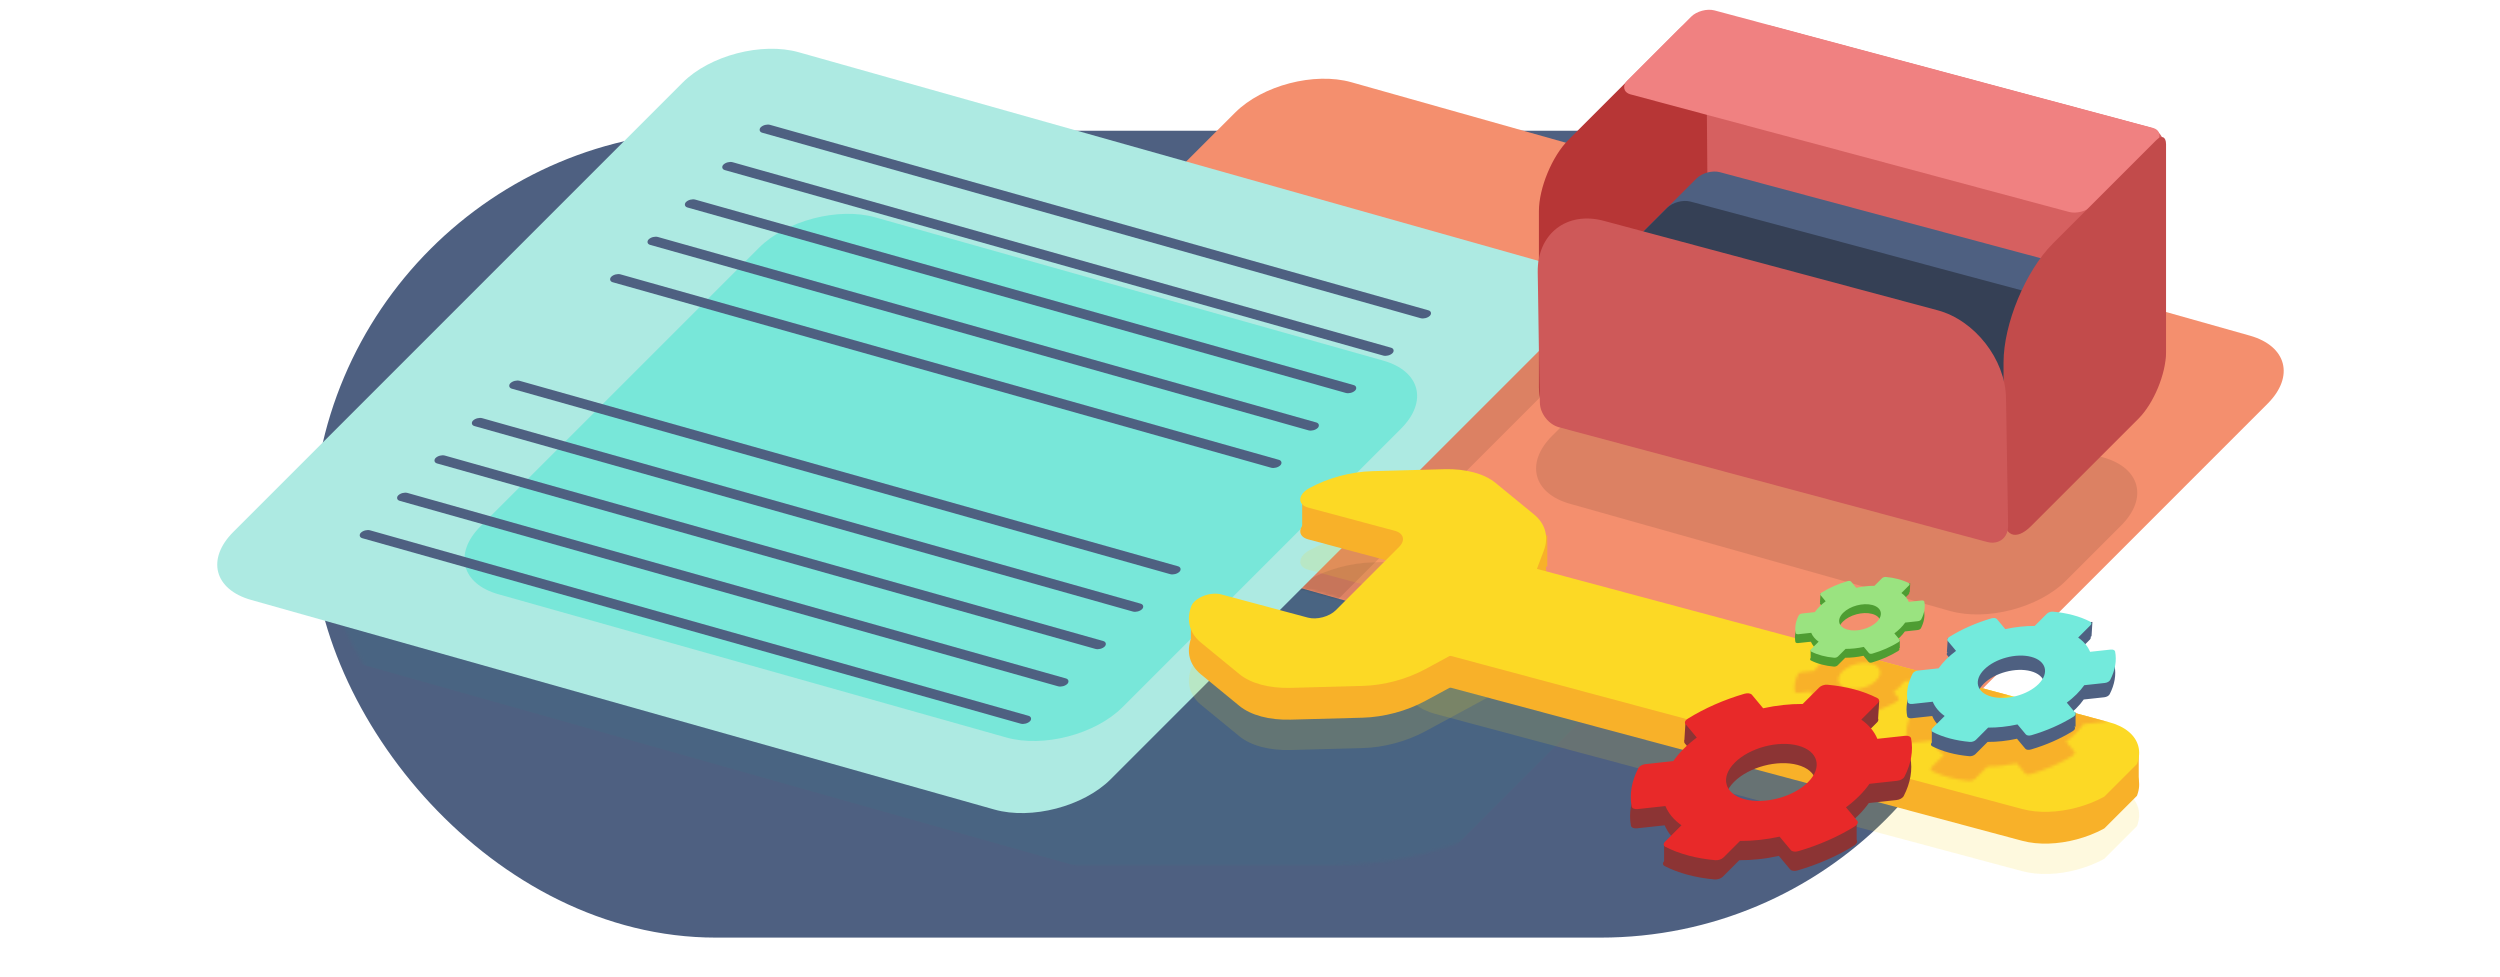 <svg height="300" viewBox="0 0 768 351" fill="none" xmlns="http://www.w3.org/2000/svg">
<rect x="47" y="47" width="608" height="290" rx="145" fill="#4E6081"/>
<mask id="mask0_371_319" style="mask-type:alpha" maskUnits="userSpaceOnUse" x="47" y="44" width="500" height="267">
<rect x="47" y="44" width="500" height="267" rx="133.5" fill="#4E6081"/>
</mask>
<g mask="url(#mask0_371_319)">
<g filter="url(#filter0_f_371_319)">
<path d="M180.085 52.347C189.848 42.584 208.535 37.707 221.824 41.455L586.715 144.365C600.004 148.113 602.862 159.066 593.099 168.829L439.941 321.987C430.178 331.75 411.491 336.626 398.202 332.878L33.311 229.968C20.022 226.22 17.164 215.268 26.927 205.505L180.085 52.347Z" fill="#3E7384" fill-opacity="0.25"/>
</g>
</g>
<path d="M378.682 40.446C388.445 30.682 407.132 25.806 420.421 29.554L743.359 120.632C756.648 124.38 759.506 135.332 749.743 145.096L639.282 255.557C629.519 265.32 610.831 270.196 597.543 266.448L274.604 175.37C261.316 171.622 258.458 160.67 268.221 150.907L378.682 40.446Z" fill="#F48F6E"/>
<mask id="mask1_371_319" style="mask-type:alpha" maskUnits="userSpaceOnUse" x="262" y="29" width="493" height="239">
<path d="M377.231 41.867C386.995 32.104 405.682 27.227 418.971 30.975L741.941 122.062C755.23 125.81 758.088 136.763 748.325 146.526L639.284 255.567C629.52 265.33 610.833 270.207 597.545 266.459L274.574 175.372C261.285 171.624 258.427 160.671 268.19 150.908L377.231 41.867Z" fill="white"/>
</mask>
<g mask="url(#mask1_371_319)">
<g clip-path="url(#clip0_371_319)" filter="url(#filter1_f_371_319)">
<path d="M698.482 313.678C689.862 322.298 673.328 326.728 661.553 323.573L450.583 267.043C438.808 263.888 436.25 254.343 444.87 245.723V245.723C453.49 237.102 470.024 232.672 481.799 235.827L692.769 292.357C704.544 295.512 707.102 305.058 698.482 313.678V313.678Z" fill="#101010" fill-opacity="0.1"/>
<path fill-rule="evenodd" clip-rule="evenodd" d="M380.172 275.07C384.295 278.45 390.943 280.231 398.654 280.022L424.443 279.324C432.154 279.116 440.296 276.934 447.079 273.259L469.761 260.97C476.543 257.295 481.41 252.428 483.291 247.44L489.58 230.758C491.461 225.769 490.201 221.068 486.078 217.689L472.291 206.386C468.168 203.007 461.519 201.225 453.808 201.434L428.02 202.132C420.309 202.341 412.166 204.522 405.384 208.197V208.197C401.177 210.477 400.919 214.156 404.892 215.22L436.044 223.567C439.245 224.425 439.94 227.02 437.597 229.363L414.866 252.094C412.523 254.437 408.029 255.641 404.828 254.783L373.676 246.436C369.703 245.372 364.049 247.604 362.882 250.699V250.699C361.002 255.687 362.261 260.388 366.384 263.768L380.172 275.07Z" fill="#101010" fill-opacity="0.1"/>
</g>
<g filter="url(#filter2_f_371_319)">
<path d="M512.438 136.798C522.201 127.035 540.888 122.159 554.177 125.907L690.726 164.418C704.015 168.165 706.873 179.118 697.11 188.881L677.294 208.697C667.531 218.46 648.844 223.337 635.555 219.589L499.005 181.078C485.717 177.33 482.859 166.377 492.622 156.614L512.438 136.798Z" fill="black" fill-opacity="0.1"/>
</g>
<g filter="url(#filter3_f_371_319)">
<path d="M252.593 63.125C262.356 53.362 281.043 48.486 294.332 52.234L492.188 108.035C505.477 111.783 508.335 122.736 498.572 132.499L402.573 228.497C392.81 238.261 374.122 243.137 360.834 239.389L162.978 183.588C149.689 179.84 146.831 168.887 156.594 159.124L252.593 63.125Z" fill="black" fill-opacity="0.1"/>
</g>
</g>
<rect width="135" height="4" rx="2" transform="matrix(0.962 0.271 -0.707 0.707 547.455 130)" fill="#4E6081"/>
<rect width="135" height="4" rx="2" transform="matrix(0.962 0.271 -0.707 0.707 536.142 141.314)" fill="#4E6081"/>
<rect width="135" height="4" rx="2" transform="matrix(0.962 0.271 -0.707 0.707 524.828 152.627)" fill="#4E6081"/>
<path d="M180.085 29.678C189.848 19.915 208.535 15.038 221.824 18.786L489.014 94.141C502.303 97.889 505.161 108.842 495.398 118.605L333.911 280.091C324.148 289.854 305.461 294.731 292.172 290.983L24.982 215.628C11.694 211.88 8.836 200.927 18.599 191.164L180.085 29.678Z" fill="#ADEAE2"/>
<g filter="url(#filter4_f_371_319)">
<path d="M207.568 89.014C217.332 79.251 236.019 74.374 249.307 78.122L431.89 129.616C445.179 133.364 448.037 144.316 438.274 154.08L338.169 254.184C328.406 263.948 309.719 268.824 296.43 265.076L113.847 213.582C100.559 209.835 97.7 198.882 107.464 189.119L207.568 89.014Z" fill="#78E7D9"/>
</g>
<rect width="250" height="4" rx="2" transform="matrix(0.962 0.271 -0.707 0.707 209.568 44.331)" fill="#4E6081"/>
<rect width="250" height="4" rx="2" transform="matrix(0.962 0.271 -0.707 0.707 196.134 57.766)" fill="#4E6081"/>
<rect width="250" height="4" rx="2" transform="matrix(0.962 0.271 -0.707 0.707 182.698 71.201)" fill="#4E6081"/>
<rect width="250" height="4" rx="2" transform="matrix(0.962 0.271 -0.707 0.707 169.264 84.636)" fill="#4E6081"/>
<rect width="250" height="4" rx="2" transform="matrix(0.962 0.271 -0.707 0.707 155.828 98.071)" fill="#4E6081"/>
<g clip-path="url(#clip1_371_319)" filter="url(#filter5_f_371_319)">
<path d="M698.481 303.226C689.861 311.846 673.327 316.276 661.552 313.121L450.582 256.592C438.807 253.437 436.249 243.891 444.869 235.271V235.271C453.489 226.651 470.023 222.221 481.798 225.376L692.768 281.905C704.543 285.06 707.101 294.606 698.481 303.226V303.226Z" fill="#FCD925" fill-opacity="0.15"/>
<path fill-rule="evenodd" clip-rule="evenodd" d="M380.171 264.618C384.294 267.998 390.942 269.78 398.653 269.571L424.442 268.873C432.153 268.664 440.295 266.482 447.078 262.807L469.76 250.518C476.542 246.843 481.409 241.976 483.29 236.988L489.579 220.306C491.46 215.318 490.2 210.617 486.077 207.237L472.29 195.935C468.167 192.555 461.518 190.774 453.807 190.982L428.019 191.68C420.308 191.889 412.166 194.071 405.383 197.746V197.746C401.176 200.025 400.918 203.704 404.891 204.768L436.043 213.116C439.244 213.973 439.939 216.568 437.596 218.911L414.865 241.642C412.522 243.985 408.028 245.189 404.827 244.332L373.675 235.984C369.702 234.92 364.048 237.153 362.882 240.247V240.247C361.001 245.235 362.261 249.936 366.383 253.316L380.171 264.618Z" fill="#FCD925" fill-opacity="0.15"/>
</g>
<g clip-path="url(#clip2_371_319)">
<path d="M698.483 292.311C689.863 300.931 673.329 305.361 661.554 302.206L450.584 245.677C438.809 242.522 436.251 232.976 444.871 224.356V224.356C453.491 215.736 470.025 211.306 481.8 214.461L692.77 270.99C704.545 274.145 707.103 283.691 698.483 292.311V292.311Z" fill="#F8B129"/>
<path fill-rule="evenodd" clip-rule="evenodd" d="M380.173 253.703C384.296 257.083 390.944 258.864 398.655 258.656L424.444 257.958C432.155 257.749 440.297 255.567 447.079 251.892L469.762 239.603C476.544 235.928 481.411 231.061 483.292 226.073L489.581 209.391C491.462 204.403 490.202 199.702 486.079 196.322L472.291 185.02C468.169 181.64 461.52 179.858 453.809 180.067L428.021 180.765C420.31 180.974 412.167 183.156 405.385 186.831V186.831C401.178 189.11 400.92 192.789 404.893 193.853L436.045 202.201C439.245 203.058 439.941 205.653 437.598 207.996L414.867 230.727C412.524 233.07 408.03 234.274 404.829 233.417L373.677 225.069C369.704 224.005 364.05 226.238 362.883 229.332V229.332C361.003 234.32 362.262 239.021 366.385 242.401L380.173 253.703Z" fill="#F8B129"/>
</g>
<path d="M490.847 203.657L490.847 192.234L474.348 203.657L490.847 203.657Z" fill="#F8B129"/>
<path d="M703.436 282.981L703.436 270.289L692.014 274.712L692.631 279.904L697.262 282.981L703.436 282.981Z" fill="#F8B129"/>
<path d="M362.755 220.831V233.831L397.741 246.809L454.776 229.992L462.924 191.917L440.361 176.369L402.755 179.331V190.831L442.868 199.849L417.484 226.185L362.755 220.831Z" fill="#F8B129"/>
<g clip-path="url(#clip3_371_319)">
<path d="M698.483 280.888C689.863 289.508 673.329 293.938 661.554 290.783L450.584 234.254C438.809 231.099 436.251 221.553 444.871 212.933V212.933C453.491 204.313 470.025 199.883 481.8 203.038L692.77 259.567C704.545 262.722 707.103 272.268 698.483 280.888V280.888Z" fill="#FCD925"/>
<path fill-rule="evenodd" clip-rule="evenodd" d="M380.173 242.281C384.296 245.66 390.944 247.442 398.655 247.233L424.444 246.535C432.155 246.326 440.297 244.144 447.079 240.47L469.762 228.18C476.544 224.505 481.411 219.638 483.292 214.65L489.581 197.968C491.462 192.98 490.202 188.279 486.079 184.899L472.291 173.597C468.169 170.217 461.52 168.436 453.809 168.644L428.021 169.342C420.31 169.551 412.167 171.733 405.385 175.408V175.408C401.178 177.687 400.92 181.366 404.893 182.431L436.045 190.778C439.245 191.635 439.941 194.23 437.598 196.573L414.867 219.304C412.524 221.647 408.03 222.851 404.829 221.994L373.677 213.647C369.704 212.582 364.05 214.815 362.883 217.909V217.909C361.003 222.898 362.262 227.599 366.385 230.978L380.173 242.281Z" fill="#FCD925"/>
</g>
<mask id="mask2_371_319" style="mask-type:alpha" maskUnits="userSpaceOnUse" x="511" y="228" width="184" height="113">
<path d="M617.181 250.989L615.32 248.761C616.931 247.563 618.25 246.244 619.21 244.871L623.798 244.372C624.324 244.316 624.812 244.039 624.99 243.708C626.123 241.51 626.476 239.342 626.092 237.356C626.031 237.051 625.617 236.87 625.099 236.928L620.511 237.427C620.009 236.211 619.109 235.133 617.853 234.249L620.574 231.528C620.885 231.217 620.861 230.867 620.511 230.689C618.187 229.49 615.319 228.749 612.244 228.474C611.762 228.429 611.195 228.621 610.884 228.931L608.158 231.658C606.04 231.645 603.821 231.887 601.61 232.37L599.756 230.144C599.54 229.89 599.029 229.816 598.508 229.972C595.159 230.95 591.944 232.351 589.125 234.105C588.697 234.369 588.55 234.737 588.766 234.992L590.627 237.219C589.016 238.418 587.697 239.737 586.737 241.11L582.149 241.609C581.623 241.665 581.135 241.941 580.957 242.273C579.824 244.471 579.47 246.639 579.855 248.625C579.915 248.929 580.329 249.111 580.848 249.053L585.436 248.554C585.938 249.77 586.838 250.847 588.094 251.732L585.367 254.458C585.057 254.769 585.08 255.119 585.43 255.298C587.754 256.496 590.623 257.237 593.697 257.513C594.18 257.558 594.746 257.365 595.057 257.055L597.783 254.328C599.902 254.341 602.12 254.099 604.331 253.616L606.193 255.844C606.408 256.098 606.92 256.172 607.44 256.017C610.79 255.038 614.005 253.637 616.824 251.884C617.242 251.609 617.397 251.243 617.181 250.989V250.989ZM598.539 247.42C595.201 246.525 594.472 243.808 596.916 241.364C599.36 238.92 604.067 237.659 607.406 238.553C610.744 239.448 611.472 242.165 609.028 244.609C606.585 247.053 601.877 248.314 598.539 247.42Z" fill="#9AE380"/>
<path d="M680.295 270.141L677.294 266.55C679.891 264.618 682.018 262.492 683.566 260.279L690.962 259.474C691.81 259.384 692.597 258.938 692.884 258.403C694.71 254.86 695.28 251.365 694.66 248.163C694.563 247.672 693.895 247.38 693.06 247.473L685.663 248.278C684.854 246.317 683.403 244.58 681.378 243.154L685.765 238.767C686.265 238.267 686.227 237.702 685.663 237.414C681.917 235.482 677.292 234.288 672.336 233.844C671.558 233.771 670.644 234.081 670.144 234.581L665.748 238.977C662.333 238.957 658.756 239.346 655.192 240.125L652.203 236.537C651.855 236.127 651.03 236.008 650.191 236.259C644.792 237.836 639.608 240.095 635.064 242.921C634.374 243.348 634.137 243.942 634.484 244.352L637.486 247.943C634.888 249.875 632.762 252.001 631.214 254.215L623.817 255.019C622.969 255.109 622.182 255.556 621.895 256.09C620.069 259.634 619.499 263.129 620.119 266.331C620.217 266.821 620.884 267.113 621.72 267.02L629.117 266.216C629.925 268.177 631.376 269.914 633.401 271.34L629.005 275.735C628.505 276.236 628.543 276.801 629.107 277.088C632.854 279.021 637.478 280.214 642.434 280.659C643.213 280.731 644.126 280.421 644.627 279.921L649.022 275.525C652.438 275.546 656.015 275.156 659.578 274.378L662.58 277.969C662.927 278.379 663.752 278.498 664.591 278.247C669.991 276.669 675.175 274.411 679.719 271.584C680.393 271.142 680.643 270.552 680.295 270.141V270.141ZM650.241 264.388C644.859 262.946 643.685 258.564 647.625 254.625C651.565 250.685 659.153 248.651 664.535 250.093C669.917 251.535 671.091 255.917 667.151 259.857C663.212 263.797 655.623 265.83 650.241 264.388Z" fill="#73EADC"/>
<path d="M601.167 324.986L596.712 319.655C600.568 316.787 603.724 313.631 606.022 310.345L617.003 309.15C618.262 309.017 619.43 308.354 619.856 307.56C622.567 302.3 623.413 297.112 622.493 292.359C622.348 291.63 621.357 291.197 620.116 291.335L609.136 292.53C607.935 289.618 605.781 287.04 602.776 284.923L609.288 278.411C610.03 277.668 609.974 276.829 609.136 276.403C603.575 273.534 596.71 271.762 589.352 271.102C588.197 270.994 586.84 271.455 586.098 272.197L579.572 278.722C574.503 278.693 569.192 279.271 563.902 280.426L559.465 275.1C558.948 274.491 557.724 274.314 556.478 274.687C548.462 277.029 540.768 280.382 534.022 284.578C532.998 285.212 532.645 286.093 533.162 286.702L537.617 292.032C533.761 294.901 530.604 298.057 528.306 301.343L517.326 302.537C516.067 302.671 514.899 303.333 514.473 304.127C511.762 309.388 510.916 314.576 511.836 319.329C511.981 320.057 512.972 320.491 514.213 320.353L525.193 319.158C526.394 322.069 528.547 324.648 531.553 326.765L525.028 333.29C524.285 334.033 524.342 334.872 525.179 335.298C530.741 338.167 537.606 339.939 544.963 340.599C546.119 340.707 547.475 340.246 548.218 339.504L554.743 332.979C559.813 333.008 565.123 332.43 570.414 331.275L574.869 336.605C575.385 337.215 576.61 337.391 577.855 337.019C585.871 334.677 593.566 331.324 600.312 327.128C601.313 326.471 601.684 325.595 601.167 324.986V324.986ZM556.552 316.445C548.562 314.304 546.819 307.8 552.668 301.951C558.517 296.102 569.782 293.084 577.772 295.225C585.762 297.365 587.505 303.87 581.656 309.718C575.807 315.567 564.541 318.586 556.552 316.445Z" fill="#E82929"/>
</mask>
<g mask="url(#mask2_371_319)">
<path d="M698.483 280.888C689.863 289.508 673.329 293.938 661.554 290.783L450.584 234.254C438.809 231.099 436.251 221.553 444.871 212.933V212.933C453.491 204.313 470.025 199.883 481.8 203.038L692.77 259.567C704.545 262.722 707.103 272.268 698.483 280.888V280.888Z" fill="#F8B129"/>
</g>
<path d="M617.344 233.073L615.483 230.846C617.094 229.647 618.413 228.328 619.373 226.955L623.961 226.456C624.487 226.4 624.975 226.124 625.153 225.792C626.286 223.594 626.639 221.426 626.255 219.44C626.194 219.136 625.78 218.954 625.262 219.012L620.674 219.511C620.172 218.295 619.272 217.218 618.016 216.333L620.737 213.612C621.048 213.302 621.024 212.951 620.674 212.773C618.35 211.574 615.482 210.834 612.408 210.558C611.925 210.513 611.358 210.705 611.048 211.016L608.321 213.742C606.203 213.73 603.984 213.971 601.773 214.454L599.919 212.229C599.703 211.974 599.192 211.9 598.671 212.056C595.322 213.035 592.107 214.436 589.288 216.189C588.86 216.454 588.713 216.822 588.929 217.076L590.79 219.304C589.179 220.502 587.86 221.821 586.9 223.194L582.312 223.693C581.786 223.749 581.298 224.026 581.12 224.357C579.987 226.555 579.633 228.723 580.018 230.709C580.079 231.014 580.492 231.195 581.011 231.137L585.599 230.638C586.101 231.854 587.001 232.932 588.257 233.816L585.53 236.543C585.22 236.853 585.243 237.204 585.593 237.382C587.917 238.581 590.786 239.321 593.86 239.597C594.343 239.642 594.909 239.449 595.22 239.139L597.946 236.413C600.065 236.425 602.284 236.183 604.494 235.701L606.356 237.928C606.571 238.183 607.083 238.256 607.604 238.101C610.953 237.122 614.168 235.721 616.987 233.968C617.405 233.693 617.56 233.327 617.344 233.073V233.073ZM598.702 229.504C595.364 228.61 594.635 225.892 597.079 223.448C599.523 221.004 604.23 219.743 607.569 220.637C610.907 221.532 611.635 224.25 609.192 226.693C606.748 229.137 602.041 230.399 598.702 229.504Z" fill="#4E9D32"/>
<path d="M589.068 220.35L580.363 230.638L589.068 228.264L593.223 219.163L603.312 215.207L616.37 219.163L612.215 225.494L599.949 230.638L587.288 232.814L585.507 233.606L585.507 236.771L588.277 236.969L590.651 234.199L613.402 233.012L617.557 233.012L617.557 229.847L616.37 229.649L617.952 215.207L621.118 212.833L621.316 209.667L621.118 209.667L601.334 213.228L589.068 213.228L588.87 216.394L589.859 216.789L589.068 220.35Z" fill="#4E9D32"/>
<path d="M617.461 229.886L615.6 227.658C617.211 226.46 618.53 225.141 619.49 223.768L624.078 223.269C624.604 223.213 625.092 222.936 625.27 222.605C626.403 220.407 626.757 218.239 626.372 216.253C626.312 215.948 625.898 215.767 625.379 215.825L620.791 216.324C620.289 215.108 619.389 214.03 618.134 213.146L620.854 210.425C621.165 210.114 621.141 209.764 620.791 209.586C618.467 208.387 615.599 207.646 612.525 207.371C612.042 207.326 611.475 207.518 611.165 207.828L608.438 210.555C606.32 210.542 604.101 210.784 601.89 211.267L600.036 209.041C599.821 208.787 599.309 208.713 598.789 208.869C595.439 209.847 592.224 211.248 589.405 213.002C588.977 213.266 588.83 213.634 589.046 213.889L590.907 216.116C589.296 217.315 587.977 218.634 587.017 220.007L582.429 220.506C581.903 220.562 581.415 220.838 581.237 221.17C580.104 223.368 579.751 225.536 580.135 227.522C580.196 227.826 580.61 228.007 581.128 227.95L585.716 227.451C586.218 228.667 587.118 229.744 588.374 230.629L585.647 233.355C585.337 233.666 585.361 234.016 585.71 234.194C588.034 235.393 590.903 236.134 593.977 236.409C594.46 236.455 595.027 236.262 595.337 235.952L598.064 233.225C600.182 233.238 602.401 232.996 604.611 232.513L606.473 234.741C606.689 234.995 607.2 235.069 607.721 234.914C611.07 233.935 614.285 232.534 617.104 230.781C617.522 230.506 617.677 230.14 617.461 229.886V229.886ZM598.819 226.317C595.481 225.422 594.753 222.705 597.197 220.261C599.64 217.817 604.348 216.556 607.686 217.45C611.024 218.345 611.753 221.062 609.309 223.506C606.865 225.95 602.158 227.211 598.819 226.317Z" fill="#9AE380"/>
<path d="M680.386 261.279L677.385 257.689C679.982 255.757 682.108 253.63 683.656 251.417L691.053 250.612C691.901 250.522 692.688 250.076 692.975 249.541C694.801 245.998 695.371 242.503 694.751 239.301C694.654 238.81 693.986 238.518 693.15 238.611L685.754 239.416C684.945 237.455 683.494 235.718 681.469 234.292L685.856 229.905C686.356 229.405 686.318 228.84 685.754 228.553C682.008 226.62 677.383 225.426 672.427 224.982C671.649 224.909 670.735 225.219 670.235 225.72L665.839 230.115C662.424 230.095 658.847 230.485 655.283 231.263L652.294 227.675C651.946 227.265 651.121 227.146 650.282 227.397C644.882 228.974 639.699 231.233 635.155 234.06C634.465 234.487 634.227 235.08 634.575 235.49L637.576 239.081C634.979 241.013 632.853 243.14 631.305 245.353L623.908 246.158C623.06 246.248 622.273 246.694 621.986 247.229C620.16 250.772 619.59 254.267 620.21 257.469C620.307 257.96 620.975 258.252 621.811 258.158L629.208 257.354C630.016 259.315 631.467 261.052 633.492 262.478L629.096 266.873C628.596 267.374 628.634 267.939 629.198 268.226C632.944 270.159 637.569 271.353 642.525 271.797C643.304 271.87 644.217 271.559 644.718 271.059L649.113 266.664C652.528 266.684 656.106 266.294 659.669 265.516L662.67 269.107C663.018 269.517 663.843 269.636 664.682 269.385C670.082 267.808 675.265 265.549 679.81 262.722C680.484 262.28 680.734 261.69 680.386 261.279V261.279ZM650.332 255.526C644.95 254.084 643.776 249.703 647.716 245.763C651.655 241.823 659.244 239.789 664.626 241.232C670.008 242.674 671.182 247.055 667.242 250.995C663.302 254.935 655.714 256.968 650.332 255.526Z" fill="#4E6081"/>
<path d="M634.801 240.769L620.768 257.354L634.801 253.527L641.499 238.856L657.765 232.477L678.816 238.856L672.118 249.062L652.343 257.354L631.931 260.863L629.06 262.139L629.06 267.242L633.525 267.561L637.353 263.095L674.032 261.182L680.729 261.182L680.729 256.079L678.816 255.76L681.367 232.477L686.471 228.649L686.789 223.546L686.471 223.546L654.576 229.287L634.801 229.287L634.482 234.39L636.077 235.028L634.801 240.769Z" fill="#4E6081"/>
<path d="M680.575 256.141L677.574 252.55C680.172 250.618 682.298 248.492 683.846 246.279L691.243 245.474C692.091 245.384 692.877 244.938 693.165 244.403C694.99 240.86 695.561 237.365 694.941 234.163C694.843 233.672 694.176 233.38 693.34 233.473L685.943 234.278C685.134 232.317 683.683 230.58 681.659 229.154L686.045 224.767C686.546 224.267 686.507 223.702 685.943 223.414C682.197 221.482 677.573 220.288 672.616 219.844C671.838 219.771 670.924 220.081 670.424 220.581L666.028 224.977C662.613 224.957 659.036 225.346 655.472 226.125L652.483 222.537C652.135 222.127 651.311 222.008 650.472 222.259C645.072 223.836 639.888 226.095 635.344 228.921C634.654 229.348 634.417 229.942 634.765 230.352L637.766 233.943C635.168 235.875 633.042 238.001 631.494 240.215L624.097 241.019C623.249 241.109 622.463 241.556 622.175 242.09C620.35 245.634 619.779 249.129 620.399 252.331C620.497 252.821 621.164 253.113 622 253.02L629.397 252.216C630.206 254.177 631.657 255.914 633.681 257.34L629.286 261.735C628.785 262.236 628.824 262.801 629.388 263.088C633.134 265.021 637.758 266.214 642.715 266.659C643.493 266.731 644.407 266.421 644.907 265.921L649.303 261.525C652.718 261.546 656.295 261.156 659.859 260.378L662.86 263.969C663.208 264.379 664.033 264.498 664.872 264.247C670.271 262.669 675.455 260.411 679.999 257.584C680.673 257.142 680.923 256.552 680.575 256.141V256.141ZM650.521 250.388C645.139 248.946 643.965 244.564 647.905 240.625C651.845 236.685 659.434 234.651 664.816 236.093C670.198 237.535 671.372 241.917 667.432 245.857C663.492 249.797 655.903 251.83 650.521 250.388Z" fill="#73EADC"/>
<path d="M602 301.927L597.956 297.089C601.456 294.487 604.32 291.622 606.406 288.64L616.37 287.556C617.513 287.435 618.573 286.834 618.96 286.113C621.42 281.34 622.188 276.631 621.352 272.318C621.221 271.657 620.322 271.263 619.196 271.389L609.231 272.473C608.141 269.831 606.187 267.491 603.459 265.57L609.369 259.66C610.043 258.986 609.991 258.224 609.232 257.838C604.185 255.234 597.954 253.626 591.278 253.027C590.229 252.929 588.998 253.347 588.324 254.021L582.402 259.943C577.801 259.916 572.982 260.44 568.181 261.489L564.154 256.656C563.686 256.103 562.575 255.942 561.444 256.28C554.17 258.406 547.187 261.449 541.065 265.257C540.135 265.832 539.815 266.631 540.284 267.184L544.327 272.022C540.828 274.624 537.963 277.489 535.878 280.471L525.913 281.555C524.771 281.676 523.711 282.277 523.324 282.998C520.864 287.771 520.096 292.48 520.931 296.793C521.063 297.454 521.962 297.848 523.088 297.722L533.053 296.638C534.142 299.28 536.097 301.62 538.824 303.541L532.903 309.463C532.229 310.137 532.28 310.899 533.04 311.285C538.087 313.889 544.317 315.497 550.994 316.096C552.043 316.194 553.274 315.776 553.948 315.102L559.869 309.18C564.47 309.207 569.289 308.683 574.09 307.634L578.134 312.472C578.602 313.025 579.713 313.185 580.844 312.847C588.118 310.722 595.101 307.679 601.223 303.871C602.132 303.275 602.468 302.48 602 301.927V301.927ZM561.511 294.176C554.26 292.233 552.679 286.331 557.986 281.023C563.294 275.715 573.518 272.976 580.768 274.919C588.019 276.861 589.601 282.764 584.293 288.072C578.985 293.38 568.762 296.119 561.511 294.176Z" fill="#8C3434"/>
<path d="M540.528 274.923L521.732 297.136L540.528 292.01L549.499 272.36L571.285 263.816L599.479 272.36L590.509 286.03L564.023 297.136L536.684 301.835L532.839 303.544L532.839 310.379L538.82 310.806L543.946 304.826L593.072 302.263L602.042 302.263L602.042 295.428L599.479 295.001L602.897 263.816L609.732 258.69L610.159 251.855L609.732 251.855L567.014 259.544L540.528 259.544L540.101 266.379L542.237 267.234L540.528 274.923Z" fill="#8C3434"/>
<path d="M602.255 295.005L598.212 290.167C601.712 287.564 604.576 284.7 606.661 281.718L616.626 280.634C617.769 280.513 618.829 279.911 619.216 279.191C621.675 274.417 622.444 269.709 621.608 265.395C621.477 264.734 620.578 264.341 619.452 264.466L609.487 265.55C608.397 262.908 606.443 260.569 603.715 258.647L609.625 252.738C610.299 252.064 610.247 251.302 609.487 250.915C604.44 248.312 598.21 246.703 591.533 246.105C590.485 246.007 589.254 246.425 588.58 247.099L582.658 253.02C578.057 252.993 573.238 253.518 568.437 254.566L564.41 249.733C563.942 249.18 562.83 249.02 561.7 249.358C554.426 251.484 547.443 254.526 541.321 258.334C540.391 258.909 540.071 259.709 540.54 260.262L544.583 265.099C541.084 267.702 538.219 270.567 536.134 273.548L526.169 274.633C525.026 274.754 523.967 275.355 523.58 276.075C521.12 280.849 520.352 285.557 521.187 289.871C521.318 290.532 522.217 290.925 523.344 290.8L533.309 289.716C534.398 292.358 536.353 294.698 539.08 296.619L533.159 302.541C532.485 303.215 532.536 303.976 533.296 304.363C538.343 306.967 544.573 308.575 551.25 309.174C552.299 309.272 553.53 308.854 554.204 308.18L560.125 302.258C564.726 302.285 569.545 301.76 574.346 300.712L578.389 305.549C578.858 306.102 579.969 306.263 581.1 305.925C588.374 303.799 595.357 300.756 601.479 296.948C602.388 296.352 602.724 295.557 602.255 295.005V295.005ZM561.767 287.254C554.516 285.311 552.934 279.408 558.242 274.101C563.55 268.793 573.774 266.053 581.024 267.996C588.275 269.939 589.856 275.841 584.549 281.149C579.241 286.457 569.017 289.196 561.767 287.254Z" fill="#E82929"/>
<rect width="250" height="4" rx="2" transform="matrix(0.962 0.271 -0.707 0.707 119.568 136.331)" fill="#4E6081"/>
<rect width="250" height="4" rx="2" transform="matrix(0.962 0.271 -0.707 0.707 106.134 149.766)" fill="#4E6081"/>
<rect width="250" height="4" rx="2" transform="matrix(0.962 0.271 -0.707 0.707 92.698 163.201)" fill="#4E6081"/>
<rect width="250" height="4" rx="2" transform="matrix(0.962 0.271 -0.707 0.707 79.264 176.636)" fill="#4E6081"/>
<rect width="250" height="4" rx="2" transform="matrix(0.962 0.271 -0.707 0.707 65.828 190.071)" fill="#4E6081"/>
<path d="M487.841 75.877C487.841 67.593 492.59 56.128 498.447 50.27L538.111 10.607C543.969 4.749 548.718 6.716 548.718 15V93.337L498.447 143.608C492.59 149.466 487.841 147.499 487.841 139.214V75.877Z" fill="#B73636"/>
<path d="M548.104 28.038C547.99 14.231 558.71 5.936 572.047 9.509L707.679 45.852C710.347 46.566 712.527 49.384 712.55 52.146L713.158 126.322C713.226 134.606 706.795 139.583 698.793 137.439L563.16 101.096C555.158 98.952 548.616 90.499 548.548 82.215L548.104 28.038Z" fill="#D66060"/>
<rect width="173.176" height="42.688" rx="5" transform="matrix(0.966 0.259 -0.707 0.707 546.12 2.445)" fill="#F08181"/>
<rect width="162.156" height="42.101" rx="5" transform="matrix(0.966 0.259 -0.707 0.707 548.049 60.588)" fill="#4E6081"/>
<rect width="162.156" height="38.792" rx="5" transform="matrix(0.966 0.259 -0.707 0.707 537.483 71.155)" fill="#354055"/>
<path d="M654.84 130.274C654.84 116.467 662.754 97.36 672.518 87.597L709.713 50.401C711.666 48.448 713.249 49.104 713.249 51.865V126.577C713.249 134.309 708.817 145.009 703.349 150.477L664.739 189.087C659.272 194.554 654.84 192.718 654.84 184.986V130.274Z" fill="#C24B4B"/>
<path d="M487.414 97.894C487.186 84.089 497.811 75.795 511.148 79.368L631.161 111.526C644.497 115.099 655.494 129.188 655.723 142.993L656.484 188.856C656.557 193.274 653.157 195.928 648.889 194.784L495.069 153.568C491.335 152.568 488.256 148.623 488.192 144.758L487.414 97.894Z" fill="#CE5959"/>
<defs>
<filter id="filter0_f_371_319" x="-3.871" y="15.192" width="627.768" height="343.949" filterUnits="userSpaceOnUse" color-interpolation-filters="sRGB">
<feFlood flood-opacity="0" result="BackgroundImageFix"/>
<feBlend mode="normal" in="SourceGraphic" in2="BackgroundImageFix" result="shape"/>
<feGaussianBlur stdDeviation="12.5" result="effect1_foregroundBlur_371_319"/>
</filter>
<filter id="filter1_f_371_319" x="319.254" y="165.121" width="441.729" height="212.248" filterUnits="userSpaceOnUse" color-interpolation-filters="sRGB">
<feFlood flood-opacity="0" result="BackgroundImageFix"/>
<feBlend mode="normal" in="SourceGraphic" in2="BackgroundImageFix" result="shape"/>
<feGaussianBlur stdDeviation="12.5" result="effect1_foregroundBlur_371_319"/>
</filter>
<filter id="filter2_f_371_319" x="461.824" y="99.644" width="266.084" height="146.208" filterUnits="userSpaceOnUse" color-interpolation-filters="sRGB">
<feFlood flood-opacity="0" result="BackgroundImageFix"/>
<feBlend mode="normal" in="SourceGraphic" in2="BackgroundImageFix" result="shape"/>
<feGaussianBlur stdDeviation="12.5" result="effect1_foregroundBlur_371_319"/>
</filter>
<filter id="filter3_f_371_319" x="125.796" y="25.971" width="403.573" height="239.681" filterUnits="userSpaceOnUse" color-interpolation-filters="sRGB">
<feFlood flood-opacity="0" result="BackgroundImageFix"/>
<feBlend mode="normal" in="SourceGraphic" in2="BackgroundImageFix" result="shape"/>
<feGaussianBlur stdDeviation="12.5" result="effect1_foregroundBlur_371_319"/>
</filter>
<filter id="filter4_f_371_319" x="51.666" y="26.859" width="442.405" height="289.479" filterUnits="userSpaceOnUse" color-interpolation-filters="sRGB">
<feFlood flood-opacity="0" result="BackgroundImageFix"/>
<feBlend mode="normal" in="SourceGraphic" in2="BackgroundImageFix" result="shape"/>
<feGaussianBlur stdDeviation="25" result="effect1_foregroundBlur_371_319"/>
</filter>
<filter id="filter5_f_371_319" x="329.253" y="164.669" width="421.729" height="192.248" filterUnits="userSpaceOnUse" color-interpolation-filters="sRGB">
<feFlood flood-opacity="0" result="BackgroundImageFix"/>
<feBlend mode="normal" in="SourceGraphic" in2="BackgroundImageFix" result="shape"/>
<feGaussianBlur stdDeviation="7.5" result="effect1_foregroundBlur_371_319"/>
</filter>
<clipPath id="clip0_371_319">
<rect width="324.537" height="110.664" fill="white" transform="matrix(0.966 0.259 -0.707 0.707 422.505 190.121)"/>
</clipPath>
<clipPath id="clip1_371_319">
<rect width="324.537" height="110.664" fill="white" transform="matrix(0.966 0.259 -0.707 0.707 422.504 179.669)"/>
</clipPath>
<clipPath id="clip2_371_319">
<rect width="324.537" height="110.664" fill="white" transform="matrix(0.966 0.259 -0.707 0.707 422.506 168.754)"/>
</clipPath>
<clipPath id="clip3_371_319">
<rect width="324.537" height="110.664" fill="white" transform="matrix(0.966 0.259 -0.707 0.707 422.506 157.331)"/>
</clipPath>
</defs>
</svg>

